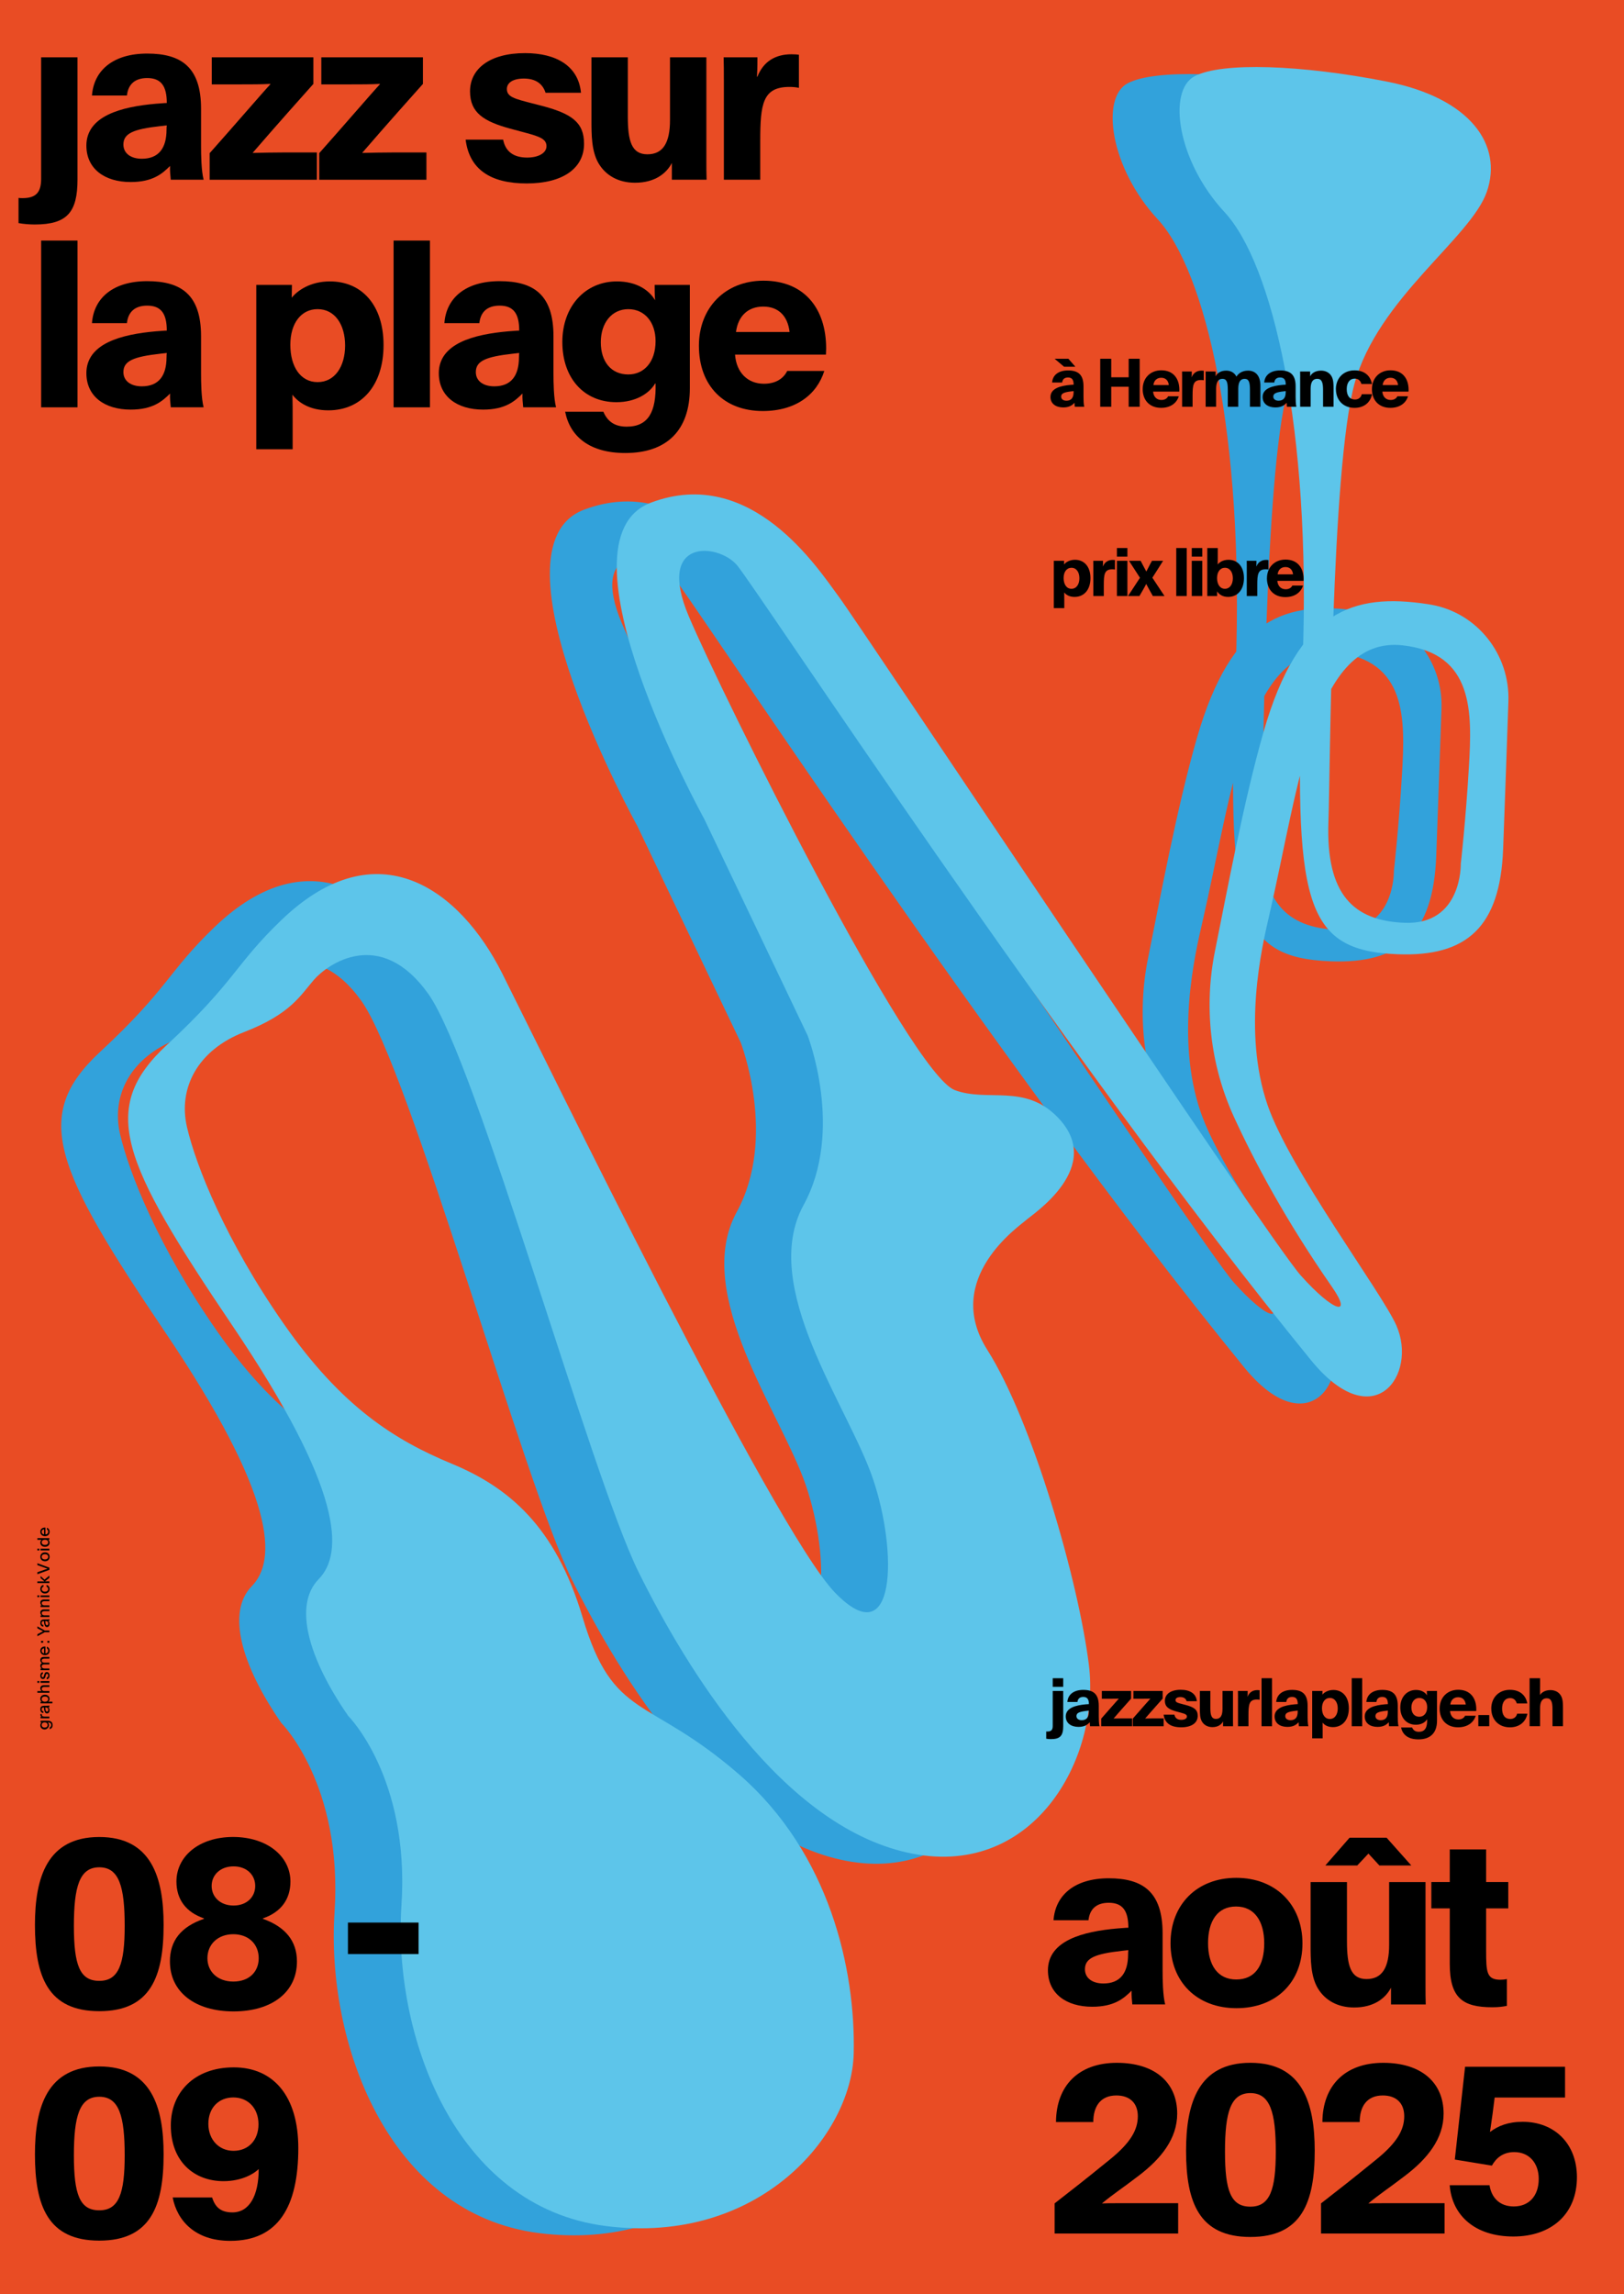<?xml version="1.0" encoding="UTF-8"?>
<svg id="Calque_2" data-name="Calque 2" xmlns="http://www.w3.org/2000/svg" viewBox="0 0 870.92 1229.77">
  <defs>
    <style>
      .cls-1 {
        fill: #32a2db;
      }

      .cls-2 {
        fill: #e94c24;
      }

      .cls-3 {
        fill: #5dc5ea;
      }
    </style>
  </defs>
  <g id="Calque_1-2" data-name="Calque 1">
    <rect class="cls-2" width="870.92" height="1229.77"/>
    <path class="cls-1" d="M150.8,923.56s33.17,33.01,28.61,101.66c-4.56,68.65,28.02,161.53,109.69,171.88,81.67,10.34,131.85-48.33,132.85-92.63,1-44.3-12.53-107.02-61.56-149.56-49.03-42.54-67.25-28.45-83.86-84.22-14.46-48.51-39.49-69.54-70.1-82.24-30.61-12.7-58.96-30.34-90.15-75.03-31.19-44.69-47.13-84.8-51.91-105.54-4.78-20.74,5.66-41.15,30.69-50.85,25.03-9.7,30.18-19.7,37.43-28.03,7.25-8.33,35.49-28.64,61.33,7.58,25.84,36.22,86.93,257.78,112.76,309.94,25.83,52.16,76.59,135.16,143.99,150.35,67.4,15.19,103.71-50.1,97.52-100.4-5.55-45.05-30.22-130.79-54.51-169.09-24.29-38.3,17.59-66.57,20.79-69.53,3.2-2.97,42.97-28.63,16.82-55.28-17.68-18.02-37.47-7.85-55.02-14.41-24.07-8.99-124.86-211.94-142.68-254.03-17.81-42.1,15.58-39.23,25.75-27.5,10.17,11.74,174.14,262.28,307.92,426.28,33.84,41.48,57.37,7.69,45.81-18.58-7.76-17.64-57.28-83.66-69.12-118.29-13.54-39.6-3.02-84.48.89-101.4,16.35-70.77,24.28-150.17,71.61-144.91,38.37,4.27,37.2,36.2,35.52,64.98-1.68,28.79-4.36,52.13-4.36,52.13,0,0,.81,32.79-30.04,31.63-27.26-1.02-42.42-14.86-40.94-54.43.98-26.12,1.43-188.55,13.95-234.45,12.52-45.91,62.33-78.1,70.99-102.99,8.65-24.89-8.41-50.23-53.87-59.14-45.47-8.91-88.12-10.51-102.81-2.83-14.7,7.68-9.42,45.45,16.05,72.9,25.47,27.46,46.57,115.12,41.85,240.92-4.85,129.16.33,154.97,51.05,156.88,36.79,1.38,54.91-14.41,56.48-56.47,1.11-29.45,2.21-61.11,2.83-79.07.86-25.07-16.57-47.37-41.25-51.81-.69-.12-1.39-.24-2.1-.35-39.89-6.06-69.13,3.19-87.86,68.14-10.83,37.57-20.25,88.67-26.14,117.76-6.08,30.02-2.57,61.23,10.19,89.07,10.94,23.87,27.71,55.35,52.57,91.08,11.27,16.2.98,13.71-16.78-6.18s-236.55-348.89-247.67-363.78c-11.11-14.89-46.84-70.86-100.83-50.48s28.65,169.64,28.65,169.64l55.41,116.01s19.75,50.85-2.16,90.84c-24.05,43.91,23.79,107.5,37.14,146.67,13.35,39.17,12.63,95.12-20.29,61.15-32.92-33.97-156.2-287.69-178.59-332.16-22.4-44.46-66.58-77.98-118.21-28.5-25.21,24.16-24.75,32.94-61.49,67.02-36.74,34.08-24.64,62.03,35,150.34,59.64,88.3,59.93,122.2,46.35,136.09-13.58,13.89-5.63,42.22,15.82,73.21Z"/>
    <path class="cls-3" d="M186.68,919.78s33.17,33.01,28.61,101.66c-4.56,68.65,28.02,161.53,109.69,171.88,81.67,10.34,131.85-48.33,132.85-92.63,1-44.3-12.53-107.02-61.56-149.56-49.03-42.54-67.25-28.45-83.86-84.22-14.46-48.51-39.49-69.54-70.1-82.24-30.61-12.7-58.96-30.34-90.15-75.03-31.19-44.69-47.13-84.8-51.91-105.54-4.78-20.74,5.66-41.15,30.69-50.85,25.03-9.7,30.18-19.7,37.43-28.03,7.25-8.33,35.49-28.64,61.33,7.58,25.84,36.22,86.93,257.78,112.76,309.94,25.83,52.16,76.59,135.16,143.99,150.35,67.4,15.19,103.71-50.1,97.52-100.4-5.55-45.05-30.22-130.79-54.51-169.09-24.29-38.3,17.59-66.57,20.79-69.53,3.2-2.97,42.97-28.63,16.82-55.28-17.68-18.02-37.47-7.85-55.02-14.41-24.07-8.99-124.86-211.94-142.68-254.03-17.81-42.1,15.58-39.23,25.75-27.5,10.17,11.74,174.14,262.28,307.92,426.28,33.84,41.48,57.37,7.69,45.81-18.58-7.76-17.64-57.28-83.66-69.12-118.29-13.54-39.6-3.02-84.48.89-101.4,16.35-70.77,24.28-150.17,71.61-144.91,38.37,4.27,37.2,36.2,35.52,64.98s-4.36,52.13-4.36,52.13c0,0,.81,32.79-30.04,31.63-27.26-1.02-42.42-14.86-40.94-54.43.98-26.12,1.43-188.55,13.95-234.45,12.52-45.91,62.33-78.1,70.99-102.99,8.65-24.89-8.41-50.23-53.87-59.14-45.47-8.91-88.12-10.51-102.81-2.83-14.7,7.68-9.42,45.45,16.05,72.9s46.57,115.12,41.85,240.92c-4.85,129.16.33,154.97,51.05,156.88,36.79,1.38,54.91-14.41,56.48-56.47,1.11-29.45,2.21-61.11,2.83-79.07.86-25.07-16.57-47.37-41.25-51.81-.69-.12-1.39-.24-2.1-.35-39.89-6.06-69.13,3.19-87.86,68.14-10.83,37.57-20.25,88.67-26.14,117.76-6.08,30.02-2.57,61.23,10.19,89.07,10.94,23.87,27.71,55.35,52.57,91.08,11.27,16.2.98,13.71-16.78-6.18-17.76-19.89-236.55-348.89-247.67-363.78-11.11-14.89-46.84-70.86-100.83-50.48-54,20.39,28.65,169.64,28.65,169.64l55.41,116.01s19.75,50.85-2.16,90.84c-24.05,43.91,23.79,107.5,37.14,146.67,13.35,39.17,12.63,95.12-20.29,61.15s-156.2-287.69-178.59-332.16-66.58-77.98-118.21-28.5c-25.21,24.16-24.75,32.94-61.49,67.02-36.74,34.08-24.64,62.03,35,150.34,59.64,88.3,59.93,122.2,46.35,136.09s-5.63,42.22,15.82,73.21Z"/>
    <g>
      <path d="M565.56,1181.17c11.25-8.75,15.75-12.25,29.75-23.62,11.25-9.12,14.88-16,14.88-23.12s-4.38-11.12-11.5-11.12c-8.62,0-12.38,6-12.38,14.25h-20c.12-19.5,12.12-31.75,32.62-31.75s32.38,10.62,32.38,27.25c0,13.38-8.62,24.12-20.62,33.25-8.62,6.62-13.75,9.88-19.75,14.88,2.75-.12,4.5-.12,7.38-.12h33.5v16.25h-66.25v-16.12Z"/>
      <path d="M636.06,1152.92c0-25.5,6.62-47.12,34.5-47.12s34.5,21.62,34.5,47.12c0,27.75-7,46.25-34.5,46.25s-34.5-18.5-34.5-46.25ZM684.18,1153.42c0-21-3-31.38-13.62-31.38s-13.62,10.38-13.62,31.38,3.12,29.5,13.62,29.5,13.62-9.12,13.62-29.5Z"/>
      <path d="M708.43,1181.17c11.25-8.75,15.75-12.25,29.75-23.62,11.25-9.12,14.88-16,14.88-23.12s-4.38-11.12-11.5-11.12c-8.62,0-12.38,6-12.38,14.25h-20c.12-19.5,12.12-31.75,32.62-31.75s32.38,10.62,32.38,27.25c0,13.38-8.62,24.12-20.62,33.25-8.62,6.62-13.75,9.88-19.75,14.88,2.75-.12,4.5-.12,7.38-.12h33.5v16.25h-66.25v-16.12Z"/>
      <path d="M777.43,1171.42h21.38c1,6.62,5.38,11.38,13,11.38,8.38,0,13.38-5.88,13.38-14.75,0-8.38-5-14.38-13.12-14.38-6.12,0-9.75,3.25-12,7.25l-19.88-3.25,5.5-49.75h53.62v16.5h-37.75c-.75,6.12-1.5,11.88-2.5,18.38h.12c4.12-3.12,9.62-5.38,17.38-5.38,16.88,0,29.12,11.5,29.12,29.75,0,19.62-13.62,31.75-34.12,31.75s-32.88-11.25-34.12-27.5Z"/>
    </g>
    <g>
      <path d="M563.35,212.8c0-4.61,5.4-6.01,10.76-6.48.61-.04,1.3-.11,1.66-.11,0-2.59-.86-3.85-3.02-3.85-1.94,0-2.95,1.01-3.13,2.7h-5.4c.29-3.92,3.31-6.48,8.53-6.48s8.31,2.05,8.31,8.49v5.76c0,1.4.04,3.82.4,5.22h-5.08c-.07-.72-.14-1.4-.11-2.12-1.19,1.19-2.66,2.48-6.08,2.48-4.03,0-6.84-2.05-6.84-5.62ZM565.58,192.32h7.38l3.74,4.28h-6.05l-5.08-4.28ZM575.73,210.31c0-.22,0-.4.04-.65l-.97.11c-4.18.47-5.72,1.12-5.72,2.84,0,1.37,1.15,2.2,2.84,2.2,2.59,0,3.82-1.62,3.82-4.5Z"/>
      <path d="M590.03,192.32h5.9v9.93h9.36v-9.93h5.9v25.74h-5.9v-10.73h-9.36v10.73h-5.9v-25.74Z"/>
      <path d="M612.81,208.55c0-5.87,4.07-10.04,9.97-10.04,6.3,0,9.68,4.28,9.68,10.47,0,.29-.04.68-.04.94h-14.04c.22,2.81,1.98,4.5,4.46,4.5,1.69,0,2.95-.68,3.6-1.98h5.72c-1.15,3.67-4.43,6.19-9.5,6.19-6.01,0-9.86-3.92-9.86-10.08ZM626.82,206.43c-.29-2.48-1.73-3.92-4.07-3.92s-3.89,1.44-4.21,3.92h8.28Z"/>
      <path d="M633.95,202.57c0-1.15,0-2.23-.04-3.42h5.22c0,1.87-.04,2.34-.07,2.99h.07c.94-2.38,2.81-3.46,5.26-3.46.47,0,.97.04,1.15.07v5.11c-.47-.11-.97-.14-1.48-.14-4.14,0-4.5,2.66-4.5,8.39v5.94h-5.62v-15.48Z"/>
      <path d="M646.58,202.03c0-.97,0-1.91-.04-2.88h5.36v2.59c.79-1.55,2.56-3.06,5.69-3.06,2.66,0,4.43,1.22,5.47,3.17h.07c.83-1.44,2.81-3.17,6.19-3.17s6.62,2.05,6.62,8.17v11.2h-5.62v-9.14c0-4-.58-5.83-2.88-5.83s-3.38,1.84-3.38,5.29v9.68h-5.62v-9.14c0-4-.58-5.83-2.88-5.83s-3.38,1.84-3.38,5.29v9.68h-5.62v-16.02Z"/>
      <path d="M677.11,212.8c0-4.61,5.4-6.01,10.76-6.48.61-.04,1.3-.11,1.66-.11,0-2.59-.86-3.85-3.02-3.85-1.94,0-2.95,1.01-3.13,2.7h-5.4c.29-3.92,3.31-6.48,8.53-6.48s8.31,2.05,8.31,8.49v5.76c0,1.4.04,3.82.4,5.22h-5.08c-.07-.72-.14-1.4-.11-2.12-1.19,1.19-2.66,2.48-6.08,2.48-4.03,0-6.84-2.05-6.84-5.62ZM689.49,210.31c0-.22,0-.4.04-.65l-.97.11c-4.18.47-5.72,1.12-5.72,2.84,0,1.37,1.15,2.2,2.84,2.2,2.59,0,3.82-1.62,3.82-4.5Z"/>
      <path d="M697.27,202.03c0-.97,0-1.91-.04-2.88h5.36v2.59c.79-1.55,2.7-3.06,5.83-3.06,2.56,0,4.54,1.12,5.65,3.02,1.08,1.87,1.08,4.39,1.08,6.66v9.68h-5.62v-9.14c0-3.78-.65-5.83-3.1-5.83s-3.56,1.84-3.56,5.29v9.68h-5.62v-16.02Z"/>
      <path d="M716.42,208.62c0-5.9,4.03-10.08,10.01-10.08,5.04,0,8.46,2.63,9.32,7.31h-5.65c-.5-1.83-1.73-2.88-3.6-2.88-2.63,0-4.28,2.16-4.28,5.62,0,3.67,1.66,5.58,4.43,5.58,1.62,0,3.17-.86,3.64-2.84h5.51c-.86,4.36-4.21,7.31-9.39,7.31-6.08,0-9.97-4.17-9.97-10.01Z"/>
      <path d="M735.75,208.55c0-5.87,4.07-10.04,9.97-10.04,6.3,0,9.68,4.28,9.68,10.47,0,.29-.04.68-.04.94h-14.04c.22,2.81,1.98,4.5,4.46,4.5,1.69,0,2.95-.68,3.6-1.98h5.72c-1.15,3.67-4.43,6.19-9.5,6.19-6.01,0-9.86-3.92-9.86-10.08ZM749.76,206.43c-.29-2.48-1.73-3.92-4.07-3.92s-3.89,1.44-4.21,3.92h8.28Z"/>
    </g>
    <g>
      <path d="M565.14,300.62h5.51c0,.83-.04,1.44-.04,1.98.86-1.08,2.84-2.52,5.9-2.52,4.9,0,8.28,3.63,8.28,9.83s-3.38,10.08-8.53,10.08c-2.84,0-4.61-1.19-5.54-2.41.04,1.12.04,2.41.04,4.03v4.39h-5.62v-25.38ZM578.86,309.98c0-3.24-1.58-5.62-4.25-5.62-2.52,0-4.21,2.16-4.21,5.51s1.55,5.76,4.21,5.76,4.25-2.41,4.25-5.65Z"/>
      <path d="M586.34,304.04c0-1.15,0-2.23-.04-3.42h5.22c0,1.87-.04,2.34-.07,2.99h.07c.94-2.38,2.81-3.46,5.26-3.46.47,0,.97.04,1.15.07v5.11c-.47-.11-.97-.14-1.48-.14-4.14,0-4.5,2.66-4.5,8.39v5.94h-5.62v-15.48Z"/>
      <path d="M598.98,293.78h5.62v4.61h-5.62v-4.61ZM598.98,300.62h5.62v18.9h-5.62v-18.9Z"/>
      <path d="M611.33,309.73l-5.87-9.11h6.23c.76,1.55,2.09,3.89,3.06,5.76.86-1.58,1.91-3.82,3.06-5.76h5.94c-1.69,2.77-4.07,6.37-5.76,9.07,1.94,3.02,4.57,6.84,6.52,9.83h-6.26c-1.69-2.99-2.95-5.29-3.56-6.48-.97,1.94-2.56,4.64-3.64,6.48h-6.12l6.41-9.79Z"/>
      <path d="M630.8,293.78h5.62v25.74h-5.62v-25.74Z"/>
      <path d="M639.12,293.78h5.62v4.61h-5.62v-4.61ZM639.12,300.62h5.62v18.9h-5.62v-18.9Z"/>
      <path d="M652.69,317c.04.61.04,1.76.04,2.52h-5.29v-25.74h5.62v4.97l-.04,3.85c.86-1.08,2.74-2.52,5.8-2.52,4.9,0,8.28,3.63,8.28,9.83s-3.38,10.08-8.53,10.08c-3.2,0-5.04-1.66-5.87-2.99ZM661.15,309.98c0-3.24-1.58-5.62-4.25-5.62-2.52,0-4.21,2.16-4.21,5.51s1.55,5.76,4.21,5.76,4.25-2.41,4.25-5.65Z"/>
      <path d="M668.64,304.04c0-1.15,0-2.23-.04-3.42h5.22c0,1.87-.04,2.34-.07,2.99h.07c.94-2.38,2.81-3.46,5.26-3.46.47,0,.97.04,1.15.07v5.11c-.47-.11-.97-.14-1.48-.14-4.14,0-4.5,2.66-4.5,8.39v5.94h-5.62v-15.48Z"/>
      <path d="M679.44,310.01c0-5.87,4.07-10.04,9.97-10.04,6.3,0,9.68,4.28,9.68,10.47,0,.29-.04.68-.04.94h-14.04c.22,2.81,1.98,4.5,4.46,4.5,1.69,0,2.95-.68,3.6-1.98h5.72c-1.15,3.67-4.43,6.19-9.5,6.19-6.01,0-9.86-3.92-9.86-10.08ZM693.44,307.89c-.29-2.48-1.73-3.92-4.07-3.92s-3.89,1.44-4.21,3.92h8.28Z"/>
    </g>
    <g>
      <path d="M26.65,926.95v-.95c.43-.16.82-.5.82-1.21,0-1.08-.67-1.47-1.95-1.47,0,0,0,0,0,.02.41.23.76.76.76,1.58s-.96,2.18-2.31,2.18-2.35-.92-2.35-2.19c0-.82.35-1.31.74-1.58-.1,0-.2,0-.3,0h-.3v-.9h3.82c1.71,0,2.64.78,2.64,2.37,0,1.18-.62,1.89-1.56,2.14ZM23.92,923.31c-.93,0-1.55.54-1.55,1.4s.62,1.4,1.58,1.4,1.58-.51,1.58-1.4c0-.79-.56-1.4-1.6-1.4Z"/>
      <path d="M22.6,921.12c-.3,0-.56,0-.85,0v-.87h.6c-.44-.15-.72-.61-.72-1.14,0-.12,0-.17.02-.23h.83c-.02.08-.03.22-.03.32,0,.85.63,1.02,1.58,1.02h2.45v.91h-3.88Z"/>
      <path d="M25.2,918.5c-1.02,0-1.35-.97-1.52-2.22-.05-.39-.11-.95-.11-.98-.95,0-1.22.4-1.22,1.02,0,.68.32,1.02.88,1.07v.89c-1.01-.04-1.6-.85-1.6-1.98,0-1.02.32-1.88,2.18-1.88h.92c.76,0,1.32-.04,1.75-.12v.86c-.19.03-.31.03-.65.04.51.36.74.84.74,1.59,0,.99-.49,1.71-1.37,1.71ZM24.48,915.29c-.12,0-.2,0-.25,0,.15,1.54.31,2.24.96,2.24.44,0,.72-.36.72-.94,0-.85-.51-1.3-1.43-1.3Z"/>
      <path d="M21.75,913.12v-.87s.61,0,.61,0c-.39-.27-.76-.81-.76-1.55,0-1.35,1.06-2.21,2.49-2.21s2.48.89,2.48,2.19c0,.81-.3,1.29-.7,1.56.03,0,.54-.02,1.11-.02h1.11v.91h-6.35ZM24.11,909.45c-1.01,0-1.74.52-1.74,1.4,0,.87.73,1.4,1.74,1.4s1.73-.52,1.73-1.4-.68-1.4-1.73-1.4Z"/>
      <path d="M20.04,907.45v-.91h1.04c.4,0,.95,0,1.3,0-.32-.17-.76-.67-.76-1.49,0-1.07.74-1.66,1.93-1.66h2.93v.92h-2.56c-.93,0-1.53.31-1.53,1.05s.61,1.17,1.33,1.17h2.75v.91s-6.44,0-6.44,0Z"/>
      <path d="M20.04,902.12v-.95h1.03v.95s-1.03,0-1.03,0ZM21.75,902.1v-.91s4.73,0,4.73,0v.91s-4.73,0-4.73,0Z"/>
      <path d="M25.04,900.23v-.9c.5-.15.81-.49.81-1.14,0-.54-.24-.93-.67-.93s-.54.45-.72,1.12l-.09.33c-.21.78-.53,1.37-1.36,1.37s-1.39-.76-1.39-1.81.46-1.73,1.38-1.84v.86c-.42.14-.66.45-.66,1s.23.85.58.85c.38,0,.5-.29.67-.85l.14-.5c.27-.95.55-1.44,1.35-1.44.91,0,1.49.77,1.49,1.86,0,1.14-.5,1.83-1.55,2.02Z"/>
      <path d="M22.48,895.33c-.25,0-.48,0-.73,0v-.9s.64,0,.64,0c-.41-.25-.77-.68-.77-1.49,0-.7.32-1.18.87-1.42-.4-.28-.87-.7-.87-1.63,0-1.12.75-1.66,1.95-1.66h2.91v.92h-2.55c-.96,0-1.54.28-1.54,1.03s.63,1.14,1.37,1.14h2.72v.92h-2.55c-.96,0-1.54.27-1.54,1.03,0,.74.62,1.14,1.38,1.14h2.71v.91h-4Z"/>
      <path d="M24.14,887.27c-1.48,0-2.52-.95-2.52-2.37,0-1.54,1.17-2.25,2.44-2.25h.3v3.7c.83-.04,1.49-.57,1.49-1.49,0-.65-.31-.96-.71-1.21v-.91c.85.27,1.47,1.02,1.47,2.15,0,1.46-.98,2.37-2.46,2.37ZM23.64,883.6c-.75.08-1.28.55-1.28,1.32s.49,1.31,1.28,1.4v-2.72Z"/>
      <path d="M22.04,880.6v-.96h1.09v.96h-1.09ZM25.4,880.6v-.96h1.08v.96h-1.08Z"/>
      <path d="M23.99,874.98c-1.32.72-2.62,1.44-3.94,2.15v-1.07c.81-.42,1.67-.86,3.04-1.59-.28-.14-.5-.27-3.04-1.6v-1.01c1.32.72,2.62,1.46,3.94,2.19h2.49v.94s-2.49,0-2.49,0Z"/>
      <path d="M25.2,872.22c-1.02,0-1.35-.97-1.52-2.22-.05-.39-.11-.95-.11-.98-.95,0-1.22.4-1.22,1.02,0,.68.32,1.02.88,1.07v.89c-1.01-.04-1.6-.85-1.6-1.98,0-1.02.32-1.88,2.18-1.88h.92c.76,0,1.32-.04,1.75-.12v.86c-.19.03-.31.03-.65.04.51.36.74.84.74,1.59,0,.99-.49,1.71-1.37,1.71ZM24.48,869.01c-.12,0-.2,0-.25,0,.15,1.54.31,2.24.96,2.24.44,0,.72-.36.72-.94,0-.85-.51-1.3-1.43-1.3Z"/>
      <path d="M22.47,866.84c-.24,0-.47,0-.71,0v-.9h.64c-.41-.25-.77-.7-.77-1.5,0-1.08.74-1.66,1.95-1.66h2.91v.92h-2.57c-.93,0-1.52.31-1.52,1.05s.62,1.17,1.36,1.17h2.73v.91h-4.01Z"/>
      <path d="M22.47,861.5c-.24,0-.47,0-.71,0v-.9h.64c-.41-.25-.77-.7-.77-1.5,0-1.08.74-1.66,1.95-1.66h2.91v.92s-2.57,0-2.57,0c-.93,0-1.52.31-1.52,1.05s.62,1.17,1.36,1.17h2.73v.91s-4.01,0-4.01,0Z"/>
      <path d="M20.04,856.17v-.95h1.03v.95h-1.03ZM21.75,856.15v-.91s4.73,0,4.73,0v.91h-4.73Z"/>
      <path d="M24.11,854.22c-1.42,0-2.48-.95-2.48-2.41,0-1.22.68-1.97,1.68-2.18v.94c-.57.2-.93.66-.93,1.28,0,.88.72,1.41,1.73,1.41s1.73-.52,1.73-1.41c0-.61-.32-1.05-.87-1.26v-.95c.94.24,1.63.97,1.63,2.18,0,1.49-1.06,2.4-2.49,2.4Z"/>
      <path d="M20.04,848.66v-.92h3.81l-.58-.49c-.49-.41-1.16-.96-1.52-1.28v-1.13l2.12,1.95c.32-.26,1.75-1.44,2.6-2.17v1.22c-.31.25-.95.77-1.45,1.16l-.93.73h2.38v.92s-6.44,0-6.44,0Z"/>
      <path d="M20.04,843.87v-1.05l3.63-1.26c1.19-.42,1.14-.4,1.83-.62v-.02c-.64-.2-1.24-.43-1.88-.66l-3.57-1.26v-1l6.44,2.39v1.14c-1.69.66-5.27,1.92-6.44,2.34Z"/>
      <path d="M24.13,836.94c-1.47,0-2.5-.92-2.5-2.39s1.04-2.39,2.5-2.39,2.47.89,2.47,2.4-1.03,2.38-2.47,2.38ZM24.12,833.15c-1.01,0-1.74.52-1.74,1.41s.73,1.4,1.74,1.4,1.72-.51,1.72-1.4-.68-1.41-1.72-1.41Z"/>
      <path d="M20.04,831.14v-.95h1.03v.95h-1.03ZM21.75,831.12v-.91h4.73v.91h-4.73Z"/>
      <path d="M24.11,829.18c-1.43,0-2.49-.86-2.49-2.22,0-.74.37-1.25.76-1.52-.33,0-.61,0-.94,0h-1.39v-.91s6.44,0,6.44,0v.85h-.67c.41.27.77.79.77,1.6,0,1.3-1.01,2.2-2.48,2.2ZM24.11,825.4c-1.01,0-1.74.52-1.74,1.4s.73,1.4,1.74,1.4,1.73-.51,1.73-1.4-.69-1.4-1.73-1.4Z"/>
      <path d="M24.14,823.5c-1.48,0-2.52-.95-2.52-2.37,0-1.54,1.17-2.25,2.44-2.25h.3v3.7c.83-.04,1.49-.57,1.49-1.49,0-.65-.31-.96-.71-1.21v-.91c.85.27,1.47,1.02,1.47,2.15,0,1.46-.98,2.37-2.46,2.37ZM23.64,819.83c-.75.08-1.28.55-1.28,1.32s.49,1.31,1.28,1.4v-2.72Z"/>
    </g>
    <g>
      <path d="M18.74,1031.88c0-25.5,6.62-47.12,34.5-47.12s34.5,21.62,34.5,47.12c0,27.75-7,46.25-34.5,46.25s-34.5-18.5-34.5-46.25ZM66.87,1032.38c0-21-3-31.38-13.62-31.38s-13.62,10.38-13.62,31.38,3.12,29.5,13.62,29.5,13.62-9.12,13.62-29.5Z"/>
      <path d="M91.12,1051.5c0-11.12,5.88-18.62,18.25-22.88v-.25c-9.5-3.25-14.75-10-14.75-19.75,0-13.5,12.12-23.88,30.38-23.88s30.75,10.38,30.75,23.88c0,9.75-5.25,16.5-14.75,19.75v.25c11.88,4.25,18.25,11.75,18.25,22.88,0,16.38-13.38,26.75-34,26.75s-34.12-10.38-34.12-26.75ZM138.74,1049.75c0-7.62-5.5-12.88-13.62-12.88s-13.88,5.25-13.88,12.88c0,7.12,5.38,12.5,13.88,12.5s13.62-5.25,13.62-12.5ZM136.87,1011c0-5.88-4.5-10.5-11.62-10.5s-11.75,4.62-11.75,10.5,4.62,10.5,11.75,10.5,11.62-4.62,11.62-10.5Z"/>
      <path d="M186.59,1030.63h37.88v16.88h-37.88v-16.88Z"/>
      <path d="M18.74,1154.88c0-25.5,6.62-47.12,34.5-47.12s34.5,21.62,34.5,47.12c0,27.75-7,46.25-34.5,46.25s-34.5-18.5-34.5-46.25ZM66.87,1155.38c0-21-3-31.38-13.62-31.38s-13.62,10.38-13.62,31.38,3.12,29.5,13.62,29.5,13.62-9.12,13.62-29.5Z"/>
      <path d="M92.62,1178h21.12c1.5,4.62,4.12,8,10.88,8,9.12,0,14.12-9,14.12-23.25-2.5,2.5-9,6.5-18.88,6.5-15.62,0-28.25-10.38-28.25-29.88,0-17.62,12.5-31.12,33.75-31.12s34.62,15.38,34.62,43.25c0,31.62-10.88,49.75-36.5,49.75-18.88,0-28.5-10.88-30.88-23.25ZM138.62,1138.75c0-8.75-5.75-14.38-13.5-14.38s-13.38,5.5-13.38,14.12,5.75,14.5,13.5,14.5,13.38-5.5,13.38-14.25Z"/>
    </g>
    <g>
      <path d="M561.98,1056.27c0-16,18.75-20.88,37.38-22.5,2.12-.12,4.5-.38,5.75-.38,0-9-3-13.38-10.5-13.38-6.75,0-10.25,3.5-10.88,9.38h-18.75c1-13.62,11.5-22.5,29.62-22.5s28.88,7.12,28.88,29.5v20c0,4.88.12,13.25,1.38,18.12h-17.62c-.25-2.5-.5-4.88-.38-7.38-4.12,4.12-9.25,8.62-21.12,8.62-14,0-23.75-7.12-23.75-19.5ZM604.98,1047.65c0-.75,0-1.38.12-2.25l-3.38.38c-14.5,1.62-19.88,3.88-19.88,9.88,0,4.75,4,7.62,9.88,7.62,9,0,13.25-5.62,13.25-15.62Z"/>
      <path d="M627.73,1041.65c0-20.62,14.12-35,35.25-35s35.5,14.38,35.5,35.12-14,34.75-35.38,34.75-35.38-14.25-35.38-34.88ZM677.98,1041.77c0-11.75-5.12-19.75-15.12-19.75s-15,7.88-15,19.62,5.12,19.5,15.12,19.5,15-7.38,15-19.38Z"/>
      <path d="M706.6,1065.65c-3.75-6.5-3.75-15.25-3.75-23.12v-33.62h19.5v31.75c0,13.12,2,20.25,10.5,20.25s12.12-6.38,12.12-18.38v-33.62h19.5v55.62c0,3.38,0,6.62.12,10h-18.62v-9c-2.75,5.38-8.88,10.62-19.75,10.62-8.88,0-15.75-3.88-19.62-10.5ZM723.73,985.15h19.88l13.25,14.88h-17.12l-5.88-6.38-6,6.38h-17.12l13-14.88Z"/>
      <path d="M777.48,1052.77v-29.75h-9.88v-14.12h9.88v-17.5h19.5v17.5h11.88v14.12h-11.88v22.38c0,11.88.25,15.88,7.75,15.88,1,0,2.25-.12,3.38-.38v14.38c-1.88.38-4.38.75-7.75.75-16,0-22.88-5-22.88-23.25Z"/>
    </g>
    <g>
      <path d="M9.94,119.6v-13.5c1,.12,1.5.12,2.12.12,7.38,0,10-3.25,10-10.38V30.72h19.5v65.5c0,17.5-5.5,24.12-22.88,24.12-2.75,0-6.12-.25-8.75-.75ZM22.07,6.97h19.5v16h-19.5V6.97Z"/>
      <path d="M46.32,78.1c0-16,18.75-20.88,37.38-22.5,2.12-.12,4.5-.38,5.75-.38,0-9-3-13.38-10.5-13.38-6.75,0-10.25,3.5-10.88,9.38h-18.75c1-13.62,11.5-22.5,29.62-22.5s28.88,7.12,28.88,29.5v20c0,4.88.12,13.25,1.38,18.12h-17.62c-.25-2.5-.5-4.88-.38-7.38-4.12,4.12-9.25,8.62-21.12,8.62-14,0-23.75-7.12-23.75-19.5ZM89.32,69.47c0-.75,0-1.38.12-2.25l-3.38.38c-14.5,1.62-19.88,3.88-19.88,9.88,0,4.75,4,7.62,9.88,7.62,9,0,13.25-5.62,13.25-15.62Z"/>
      <path d="M112.44,82.1c12.38-13.88,28.62-32.75,32.62-37-.12,0-.25-.12-.12-.12-5.12.25-9.75.25-15.38.25h-16v-14.5h54.5v14.25c-22.12,24.75-28.12,31.88-32.5,36.88v.12c5.62-.12,10.25-.25,16.62-.25h17.75v14.62h-57.5v-14.25Z"/>
      <path d="M171.19,82.1c12.38-13.88,28.62-32.75,32.62-37-.12,0-.25-.12-.12-.12-5.12.25-9.75.25-15.38.25h-16v-14.5h54.5v14.25c-22.12,24.75-28.12,31.88-32.5,36.88v.12c5.62-.12,10.25-.25,16.62-.25h17.75v14.62h-57.5v-14.25Z"/>
      <path d="M249.69,74.85h20.12c1.25,6.38,5.62,9.62,12.88,9.62,6,0,10.38-2.38,10.38-6.12s-3.5-5.12-11-7.12l-8.38-2.25c-14.25-3.88-21.62-8.5-21.62-20,0-12.25,10.75-20.5,29.5-20.5,16.75,0,28.62,6.88,30,21.25h-19c-1.5-4.75-5.25-7.62-11.62-7.62-5.88,0-9.12,2.25-9.12,5.62,0,4.25,4.25,5.25,13.38,7.62l4.38,1.12c17.12,4.38,23.62,9.12,23.62,20.62,0,13.12-11.38,21.25-30.75,21.25s-30.75-7.5-32.75-23.5Z"/>
      <path d="M320.94,87.47c-3.75-6.5-3.75-15.25-3.75-23.12V30.72h19.5v31.75c0,13.12,2,20.25,10.5,20.25s12.12-6.38,12.12-18.38V30.72h19.5v55.62c0,3.38,0,6.62.12,10h-18.62v-9c-2.75,5.38-8.88,10.62-19.75,10.62-8.88,0-15.75-3.88-19.62-10.5Z"/>
      <path d="M388.19,42.6c0-4,0-7.75-.12-11.88h18.12c0,6.5-.12,8.12-.25,10.38h.25c3.25-8.25,9.75-12,18.25-12,1.62,0,3.38.12,4,.25v17.75c-1.62-.38-3.38-.5-5.12-.5-14.38,0-15.62,9.25-15.62,29.12v20.62h-19.5v-53.75Z"/>
      <path d="M22.07,128.97h19.5v89.38h-19.5v-89.38Z"/>
      <path d="M46.32,200.1c0-16,18.75-20.88,37.38-22.5,2.12-.12,4.5-.38,5.75-.38,0-9-3-13.38-10.5-13.38-6.75,0-10.25,3.5-10.88,9.38h-18.75c1-13.62,11.5-22.5,29.62-22.5s28.88,7.12,28.88,29.5v20c0,4.88.12,13.25,1.38,18.12h-17.62c-.25-2.5-.5-4.88-.38-7.38-4.12,4.12-9.25,8.62-21.12,8.62-14,0-23.75-7.12-23.75-19.5ZM89.32,191.47c0-.75,0-1.38.12-2.25l-3.38.38c-14.5,1.62-19.88,3.88-19.88,9.88,0,4.75,4,7.62,9.88,7.62,9,0,13.25-5.62,13.25-15.62Z"/>
      <path d="M137.44,152.72h19.12c0,2.88-.12,5-.12,6.88,3-3.75,9.88-8.75,20.5-8.75,17,0,28.75,12.62,28.75,34.12s-11.75,35-29.62,35c-9.88,0-16-4.12-19.25-8.38.12,3.88.12,8.38.12,14v15.25h-19.5v-88.12ZM185.07,185.22c0-11.25-5.5-19.5-14.75-19.5-8.75,0-14.62,7.5-14.62,19.12s5.38,20,14.62,20,14.75-8.38,14.75-19.62Z"/>
      <path d="M211.07,128.97h19.5v89.38h-19.5v-89.38Z"/>
      <path d="M235.32,200.1c0-16,18.75-20.88,37.38-22.5,2.12-.12,4.5-.38,5.75-.38,0-9-3-13.38-10.5-13.38-6.75,0-10.25,3.5-10.88,9.38h-18.75c1-13.62,11.5-22.5,29.62-22.5s28.88,7.12,28.88,29.5v20c0,4.88.12,13.25,1.38,18.12h-17.62c-.25-2.5-.5-4.88-.38-7.38-4.12,4.12-9.25,8.62-21.12,8.62-14,0-23.75-7.12-23.75-19.5ZM278.32,191.47c0-.75,0-1.38.12-2.25l-3.38.38c-14.5,1.62-19.88,3.88-19.88,9.88,0,4.75,4,7.62,9.88,7.62,9,0,13.25-5.62,13.25-15.62Z"/>
      <path d="M303.07,220.72h20.5c2.25,5.25,6.12,8,12.5,8,11.75,0,15.88-8.12,15.5-23.12h-.25c-3.25,5.5-10.62,10-20.75,10-17.5,0-29-13-29-32.25s12.38-32.5,29.25-32.5c10.62,0,17.38,4.75,20.5,10.12-.25-2.62-.25-6.25-.25-8.25h18.88v55.38c0,22.62-12.38,34.75-34.62,34.75-19,0-29.62-8.75-32.25-22.12ZM351.57,182.85c0-10-5.75-17.12-14.62-17.12s-14.75,7.38-14.75,17.75,5.5,17.25,14.75,17.25c8.38,0,14.62-6.62,14.62-17.88Z"/>
      <path d="M374.81,185.35c0-20.38,14.12-34.88,34.62-34.88,21.88,0,33.62,14.88,33.62,36.38,0,1-.12,2.38-.12,3.25h-48.75c.75,9.75,6.88,15.62,15.5,15.62,5.88,0,10.25-2.38,12.5-6.88h19.88c-4,12.75-15.38,21.5-33,21.5-20.88,0-34.25-13.62-34.25-35ZM423.44,177.97c-1-8.62-6-13.62-14.12-13.62s-13.5,5-14.62,13.62h28.75Z"/>
    </g>
    <g>
      <path d="M561.07,932.07v-3.89c.29.04.43.04.61.04,2.12,0,2.88-.94,2.88-2.99v-18.75h5.62v18.86c0,5.04-1.58,6.95-6.59,6.95-.79,0-1.76-.07-2.52-.22ZM564.56,899.64h5.62v4.61h-5.62v-4.61Z"/>
      <path d="M571.54,920.12c0-4.61,5.4-6.01,10.76-6.48.61-.04,1.3-.11,1.66-.11,0-2.59-.86-3.85-3.02-3.85-1.94,0-2.95,1.01-3.13,2.7h-5.4c.29-3.92,3.31-6.48,8.53-6.48s8.31,2.05,8.31,8.49v5.76c0,1.4.04,3.82.4,5.22h-5.08c-.07-.72-.14-1.4-.11-2.12-1.19,1.19-2.66,2.48-6.08,2.48-4.03,0-6.84-2.05-6.84-5.62ZM583.93,917.64c0-.22,0-.4.04-.65l-.97.11c-4.18.47-5.72,1.12-5.72,2.84,0,1.37,1.15,2.2,2.84,2.2,2.59,0,3.82-1.62,3.82-4.5Z"/>
      <path d="M590.59,921.27c3.56-4,8.24-9.43,9.39-10.65-.04,0-.07-.04-.04-.04-1.48.07-2.81.07-4.43.07h-4.61v-4.17h15.69v4.1c-6.37,7.13-8.1,9.18-9.36,10.62v.04c1.62-.04,2.95-.07,4.79-.07h5.11v4.21h-16.56v-4.1Z"/>
      <path d="M607.51,921.27c3.56-4,8.24-9.43,9.39-10.65-.04,0-.07-.04-.04-.04-1.48.07-2.81.07-4.43.07h-4.61v-4.17h15.69v4.1c-6.37,7.13-8.1,9.18-9.36,10.62v.04c1.62-.04,2.95-.07,4.79-.07h5.11v4.21h-16.56v-4.1Z"/>
      <path d="M624.03,919.18h5.79c.36,1.84,1.62,2.77,3.71,2.77,1.73,0,2.99-.68,2.99-1.76s-1.01-1.47-3.17-2.05l-2.41-.65c-4.1-1.12-6.23-2.45-6.23-5.76,0-3.53,3.1-5.9,8.5-5.9,4.82,0,8.24,1.98,8.64,6.12h-5.47c-.43-1.37-1.51-2.2-3.35-2.2-1.69,0-2.63.65-2.63,1.62,0,1.22,1.22,1.51,3.85,2.2l1.26.32c4.93,1.26,6.8,2.63,6.8,5.94,0,3.78-3.28,6.12-8.85,6.12s-8.85-2.16-9.43-6.77Z"/>
      <path d="M644.55,922.82c-1.08-1.87-1.08-4.39-1.08-6.66v-9.68h5.62v9.14c0,3.78.58,5.83,3.02,5.83s3.49-1.84,3.49-5.29v-9.68h5.62v16.02c0,.97,0,1.91.04,2.88h-5.36v-2.59c-.79,1.55-2.56,3.06-5.69,3.06-2.56,0-4.54-1.12-5.65-3.02Z"/>
      <path d="M663.92,909.9c0-1.15,0-2.23-.04-3.42h5.22c0,1.87-.04,2.34-.07,2.99h.07c.94-2.38,2.81-3.46,5.26-3.46.47,0,.97.04,1.15.07v5.11c-.47-.11-.97-.14-1.48-.14-4.14,0-4.5,2.66-4.5,8.39v5.94h-5.62v-15.48Z"/>
      <path d="M676.55,899.64h5.62v25.74h-5.62v-25.74Z"/>
      <path d="M683.54,920.12c0-4.61,5.4-6.01,10.76-6.48.61-.04,1.3-.11,1.66-.11,0-2.59-.86-3.85-3.02-3.85-1.94,0-2.95,1.01-3.13,2.7h-5.4c.29-3.92,3.31-6.48,8.53-6.48s8.31,2.05,8.31,8.49v5.76c0,1.4.04,3.82.4,5.22h-5.08c-.07-.72-.14-1.4-.11-2.12-1.19,1.19-2.66,2.48-6.08,2.48-4.03,0-6.84-2.05-6.84-5.62ZM695.92,917.64c0-.22,0-.4.04-.65l-.97.11c-4.18.47-5.72,1.12-5.72,2.84,0,1.37,1.15,2.2,2.84,2.2,2.59,0,3.82-1.62,3.82-4.5Z"/>
      <path d="M703.7,906.48h5.51c0,.83-.04,1.44-.04,1.98.86-1.08,2.84-2.52,5.9-2.52,4.9,0,8.28,3.64,8.28,9.83s-3.38,10.08-8.53,10.08c-2.84,0-4.61-1.19-5.54-2.41.04,1.12.04,2.41.04,4.03v4.39h-5.62v-25.38ZM717.41,915.84c0-3.24-1.58-5.62-4.25-5.62-2.52,0-4.21,2.16-4.21,5.51s1.55,5.76,4.21,5.76,4.25-2.41,4.25-5.65Z"/>
      <path d="M724.9,899.64h5.62v25.74h-5.62v-25.74Z"/>
      <path d="M731.88,920.12c0-4.61,5.4-6.01,10.76-6.48.61-.04,1.3-.11,1.66-.11,0-2.59-.86-3.85-3.02-3.85-1.94,0-2.95,1.01-3.13,2.7h-5.4c.29-3.92,3.31-6.48,8.53-6.48s8.31,2.05,8.31,8.49v5.76c0,1.4.04,3.82.4,5.22h-5.08c-.07-.72-.14-1.4-.11-2.12-1.19,1.19-2.66,2.48-6.08,2.48-4.03,0-6.84-2.05-6.84-5.62ZM744.27,917.64c0-.22,0-.4.04-.65l-.97.11c-4.18.47-5.72,1.12-5.72,2.84,0,1.37,1.15,2.2,2.84,2.2,2.59,0,3.82-1.62,3.82-4.5Z"/>
      <path d="M751.39,926.06h5.9c.65,1.51,1.76,2.3,3.6,2.3,3.38,0,4.57-2.34,4.46-6.66h-.07c-.94,1.58-3.06,2.88-5.98,2.88-5.04,0-8.35-3.74-8.35-9.29s3.56-9.36,8.42-9.36c3.06,0,5,1.37,5.9,2.92-.07-.76-.07-1.8-.07-2.38h5.44v15.95c0,6.52-3.56,10.01-9.97,10.01-5.47,0-8.53-2.52-9.29-6.37ZM765.36,915.15c0-2.88-1.66-4.93-4.21-4.93s-4.25,2.12-4.25,5.11,1.58,4.97,4.25,4.97c2.41,0,4.21-1.91,4.21-5.15Z"/>
      <path d="M772.06,915.87c0-5.87,4.07-10.04,9.97-10.04,6.3,0,9.68,4.28,9.68,10.47,0,.29-.04.68-.04.94h-14.04c.22,2.81,1.98,4.5,4.46,4.5,1.69,0,2.95-.68,3.6-1.98h5.72c-1.15,3.67-4.43,6.19-9.5,6.19-6.01,0-9.86-3.92-9.86-10.08ZM786.06,913.75c-.29-2.48-1.73-3.92-4.07-3.92s-3.89,1.44-4.21,3.92h8.28Z"/>
      <path d="M792.79,919.4h5.87v5.97h-5.87v-5.97Z"/>
      <path d="M799.74,915.94c0-5.9,4.03-10.08,10.01-10.08,5.04,0,8.46,2.63,9.32,7.31h-5.65c-.5-1.83-1.73-2.88-3.6-2.88-2.63,0-4.28,2.16-4.28,5.62,0,3.67,1.66,5.58,4.43,5.58,1.62,0,3.17-.86,3.64-2.84h5.51c-.86,4.36-4.21,7.31-9.39,7.31-6.08,0-9.97-4.18-9.97-10.01Z"/>
      <path d="M820.3,899.64h5.62v4.03c0,1.37,0,3.38-.04,4.97.9-1.4,2.74-2.63,5.58-2.63,2.56,0,4.54,1.12,5.65,3.02,1.08,1.87,1.08,4.39,1.08,6.66v9.68h-5.62v-9.14c0-3.78-.65-5.83-3.1-5.83s-3.56,1.84-3.56,5.29v9.68h-5.62v-25.74Z"/>
    </g>
    <rect class="cls-2" x="13.25" y=".93" width="33.05" height="23.04"/>
  </g>
</svg>